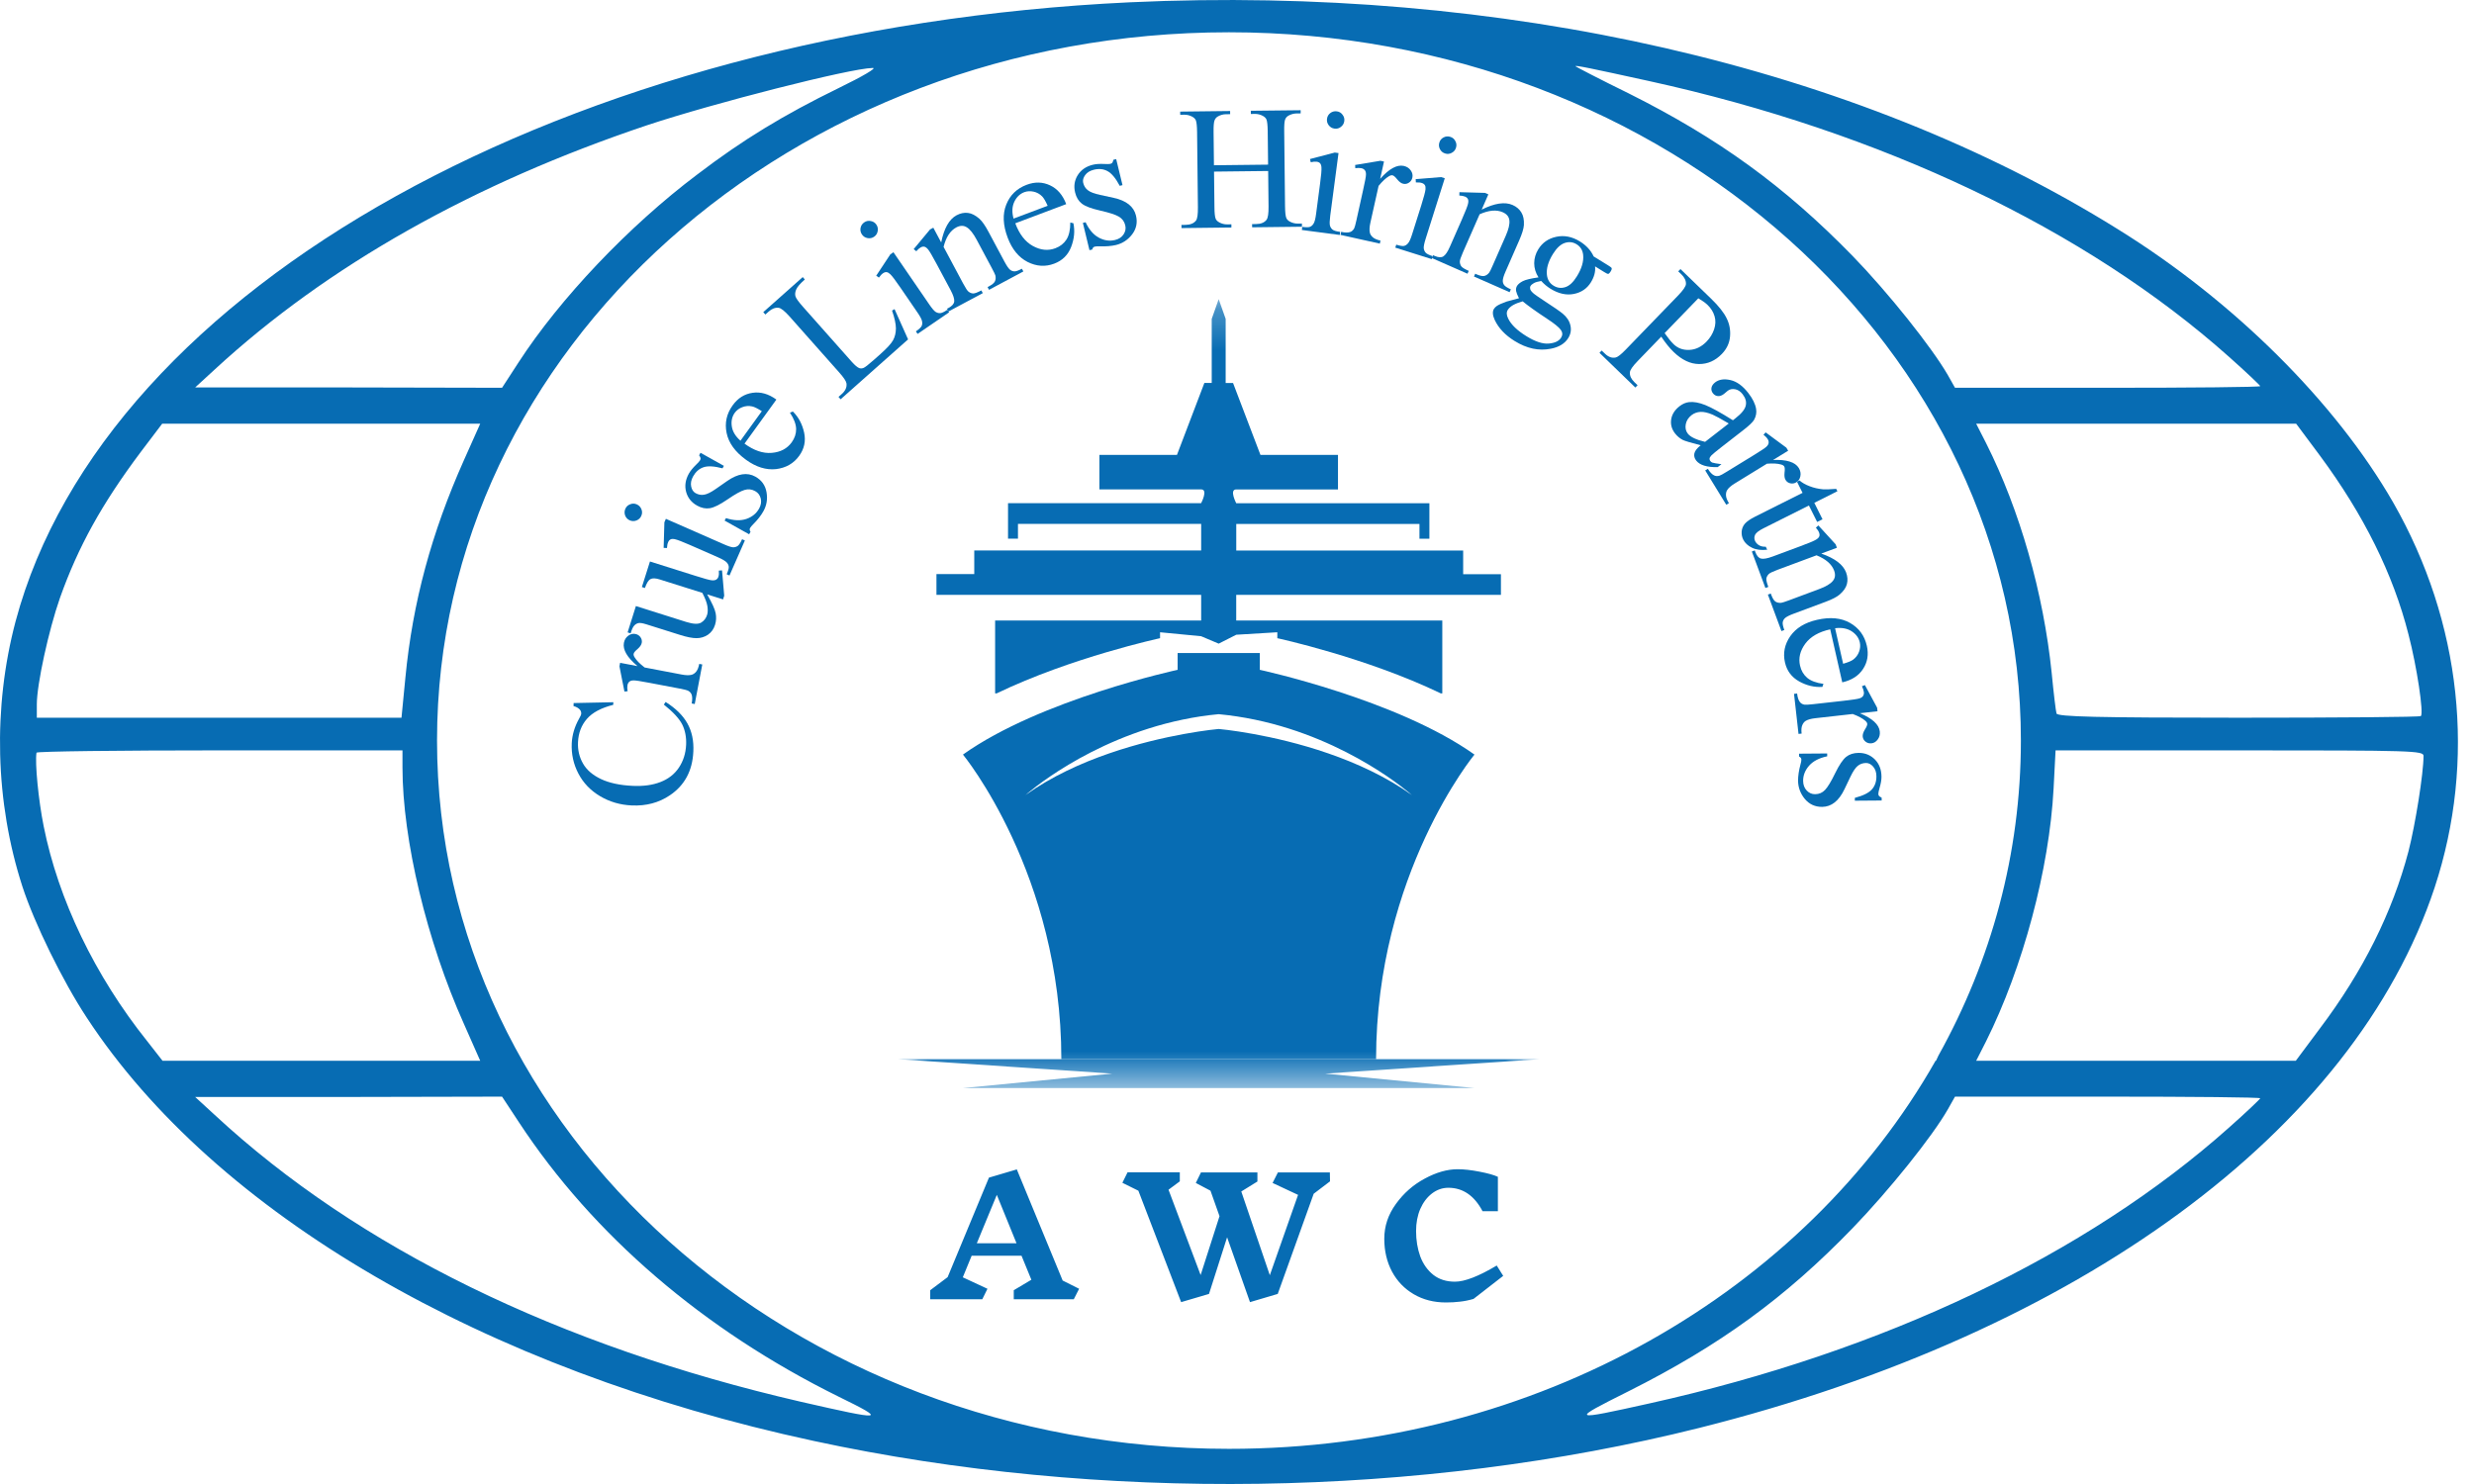 <svg width="60" height="36" viewBox="0 0 60 36" fill="none" xmlns="http://www.w3.org/2000/svg">
<g clip-path="url(#clip0_2225_3607)">
<path fill-rule="evenodd" clip-rule="evenodd" d="M27.395 0.056C13.799 0.698 2.548 6.95 0.378 15.073C-0.176 17.165 -0.121 19.455 0.544 21.508C0.829 22.387 1.518 23.798 2.104 24.686C5.216 29.44 11.733 33.236 19.738 34.956C26.675 36.453 34.443 36.334 41.213 34.639C50.438 32.325 57.089 27.435 59.045 21.532C60.058 18.457 59.702 15.097 58.039 12.188C56.645 9.764 54.183 7.307 51.356 5.556C45.014 1.601 36.422 -0.364 27.395 0.056ZM39.993 1.966C45.631 3.202 50.58 5.556 54.056 8.654C54.476 9.027 54.816 9.352 54.816 9.367C54.816 9.391 53.154 9.407 51.118 9.407H47.413L47.239 9.098C46.85 8.424 45.789 7.093 44.926 6.205C43.272 4.51 41.672 3.353 39.502 2.267C38.806 1.926 38.227 1.625 38.212 1.609C38.172 1.57 38.584 1.657 39.993 1.966ZM20.332 2.14C19.002 2.79 18.012 3.392 16.911 4.232C15.248 5.484 13.578 7.244 12.572 8.797L12.176 9.407L8.455 9.399H4.733L5.208 8.963C7.932 6.451 11.471 4.454 15.7 3.036C17.299 2.505 20.617 1.657 21.163 1.649C21.282 1.641 20.934 1.847 20.332 2.14ZM11.25 11.166C10.466 12.925 10.007 14.613 9.832 16.436L9.737 17.411H5.311H0.893V17.086C0.893 16.602 1.178 15.295 1.455 14.502C1.898 13.258 2.468 12.228 3.411 10.968L3.933 10.279H7.789H11.646L11.25 11.166ZM56.265 11.055C57.326 12.49 58.039 13.924 58.411 15.39C58.617 16.182 58.783 17.3 58.712 17.371C58.688 17.395 56.701 17.411 54.286 17.411C50.849 17.411 49.899 17.387 49.875 17.308C49.859 17.26 49.804 16.808 49.757 16.317C49.559 14.392 48.988 12.379 48.165 10.746L47.927 10.279H51.807H55.687L56.265 11.055ZM9.761 18.615C9.761 20.375 10.355 22.839 11.25 24.836L11.646 25.732H7.797H3.941L3.569 25.256C2.302 23.671 1.415 21.825 1.059 20.042C0.932 19.408 0.845 18.512 0.885 18.259C0.885 18.227 2.888 18.203 5.327 18.203H9.761V18.615ZM47.012 25.606C48.292 23.305 49.011 20.71 49.011 17.965C49.011 8.476 40.413 0.783 29.805 0.783C19.198 0.783 10.599 8.476 10.599 17.965C10.599 27.454 19.198 35.147 29.805 35.147C37.288 35.147 43.772 31.318 46.942 25.732H46.953L47.012 25.606ZM58.776 18.338C58.776 18.758 58.578 20.002 58.411 20.652C58.023 22.126 57.311 23.56 56.258 24.955L55.679 25.732H51.799H47.927L48.165 25.264C49.06 23.473 49.701 21.08 49.804 19.13L49.852 18.203H54.317C58.514 18.203 58.776 18.211 58.776 18.338ZM12.588 27.229C14.386 29.963 17.062 32.261 20.332 33.878C21.528 34.464 21.464 34.472 19.422 34.005C13.554 32.65 8.684 30.272 5.208 27.047L4.733 26.611H8.455L12.176 26.603L12.588 27.229ZM54.816 26.643C54.816 26.659 54.476 26.984 54.056 27.356C50.588 30.447 45.679 32.784 40.009 34.044C38.085 34.472 38.069 34.464 39.494 33.751C41.704 32.642 43.295 31.485 44.934 29.789C45.813 28.878 46.858 27.578 47.239 26.912L47.413 26.603H51.118C53.154 26.603 54.816 26.619 54.816 26.643Z" fill="#076CB3"/>
<path d="M26.042 31.518H24.586V31.299L25.013 31.045L24.774 30.462H23.565L23.35 30.986L23.948 31.264L23.823 31.518H22.56V31.299L22.982 30.982L23.984 28.568L24.66 28.368L25.772 31.064L26.171 31.264L26.042 31.518ZM24.175 28.986L23.69 30.16H24.653L24.175 28.986ZM31.86 28.959L30.988 31.389L30.315 31.588L29.76 30.015L29.321 31.389L28.645 31.588L27.608 28.885L27.22 28.693L27.346 28.439H28.613V28.658L28.339 28.861L29.118 30.931L29.576 29.503L29.357 28.885L29.001 28.697L29.126 28.442H30.495V28.662L30.104 28.904L30.796 30.935L31.481 28.986L30.863 28.697L30.992 28.442H32.252L32.256 28.658L31.86 28.959ZM35.352 28.364C35.504 28.364 35.68 28.384 35.881 28.423C36.084 28.462 36.233 28.504 36.327 28.548V29.382H35.955C35.754 29.003 35.478 28.814 35.126 28.814C34.982 28.814 34.85 28.86 34.73 28.951C34.61 29.043 34.515 29.168 34.445 29.327C34.377 29.486 34.343 29.665 34.343 29.863C34.343 30.087 34.377 30.293 34.445 30.481C34.515 30.666 34.621 30.815 34.762 30.927C34.903 31.037 35.077 31.092 35.286 31.092C35.523 31.092 35.861 30.961 36.299 30.7L36.456 30.951L35.736 31.51C35.621 31.544 35.51 31.566 35.403 31.577C35.299 31.59 35.187 31.596 35.067 31.596C34.775 31.596 34.515 31.53 34.288 31.397C34.061 31.264 33.885 31.081 33.76 30.849C33.635 30.614 33.572 30.348 33.572 30.051C33.572 29.745 33.666 29.464 33.854 29.206C34.042 28.945 34.275 28.74 34.554 28.591C34.833 28.44 35.099 28.364 35.352 28.364Z" fill="#076CB3"/>
<mask id="mask0_2225_3607" style="mask-type:luminance" maskUnits="userSpaceOnUse" x="21" y="7" width="17" height="20">
<path d="M37.346 7.257H21.767V26.395H37.346V7.257Z" fill="white"/>
</mask>
<g mask="url(#mask0_2225_3607)">
<path d="M36.401 14.431V13.929H35.485V13.355H29.982V12.71H34.425V13.068H34.666V12.208H29.982C29.982 12.208 29.805 11.873 29.982 11.873H32.449V11.036H30.569L29.904 9.291H29.725V7.736L29.556 7.257L29.387 7.736V9.289H29.209L28.544 11.035H26.663V11.872H29.13C29.307 11.872 29.13 12.206 29.13 12.206H24.447V13.067H24.688V12.708H29.131V13.354H23.628V13.927H22.711V14.43H29.131V15.052H24.134V16.821H24.17C25.988 15.945 28.134 15.482 28.134 15.482V15.338L29.13 15.434L29.556 15.614L29.982 15.398L30.978 15.338V15.482C30.978 15.482 33.124 15.945 34.943 16.821H34.979V15.052H29.981V14.43H36.401V14.431Z" fill="#076CB3"/>
<path d="M30.553 16.249V15.842H28.56V16.249C28.56 16.249 25.234 16.966 23.354 18.305C23.354 18.305 25.74 21.199 25.74 25.694H33.373C33.373 21.199 35.759 18.305 35.759 18.305C33.879 16.966 30.553 16.249 30.553 16.249ZM30.394 17.805C29.885 17.712 29.556 17.684 29.556 17.684C29.556 17.684 29.227 17.712 28.718 17.805C27.747 17.982 26.121 18.392 24.872 19.286C24.872 19.286 26.38 17.936 28.682 17.457C28.962 17.398 29.254 17.353 29.556 17.325C29.858 17.354 30.15 17.399 30.43 17.457C32.733 17.936 34.24 19.286 34.24 19.286C32.991 18.392 31.366 17.981 30.394 17.805Z" fill="#076CB3"/>
<path d="M37.346 25.694H29.556H21.767L26.974 26.045L23.354 26.395H29.556H35.759L32.138 26.045L37.346 25.694Z" fill="#076CB3"/>
</g>
<path d="M13.912 17.055L14.875 17.035L14.872 17.099C14.58 17.172 14.368 17.285 14.234 17.439C14.1 17.593 14.028 17.781 14.018 18.005C14.009 18.192 14.049 18.364 14.138 18.52C14.225 18.675 14.371 18.802 14.575 18.899C14.779 18.995 15.036 19.05 15.345 19.064C15.601 19.076 15.824 19.046 16.015 18.972C16.206 18.899 16.356 18.783 16.463 18.624C16.571 18.463 16.63 18.278 16.64 18.067C16.648 17.884 16.617 17.72 16.546 17.576C16.473 17.432 16.324 17.271 16.099 17.092L16.143 17.029C16.388 17.183 16.564 17.357 16.672 17.551C16.78 17.745 16.828 17.972 16.815 18.232C16.794 18.699 16.603 19.053 16.244 19.294C15.977 19.474 15.669 19.555 15.319 19.539C15.037 19.526 14.781 19.45 14.551 19.313C14.321 19.176 14.147 18.994 14.028 18.767C13.908 18.539 13.854 18.294 13.866 18.031C13.876 17.827 13.935 17.628 14.044 17.434C14.078 17.378 14.095 17.337 14.096 17.312C14.098 17.274 14.086 17.241 14.061 17.212C14.025 17.174 13.975 17.146 13.909 17.128L13.912 17.055Z" fill="#076CB3"/>
<path d="M15.039 16.079L15.461 16.159C15.209 15.948 15.1 15.761 15.131 15.595C15.145 15.52 15.18 15.463 15.236 15.422C15.29 15.382 15.348 15.367 15.408 15.379C15.461 15.389 15.503 15.415 15.533 15.458C15.563 15.5 15.573 15.546 15.564 15.595C15.555 15.643 15.521 15.692 15.463 15.744C15.404 15.793 15.372 15.832 15.367 15.861C15.362 15.886 15.371 15.915 15.393 15.949C15.437 16.021 15.517 16.102 15.633 16.192L16.531 16.363C16.635 16.383 16.716 16.385 16.774 16.369C16.814 16.358 16.851 16.333 16.884 16.293C16.917 16.252 16.942 16.19 16.958 16.105L17.032 16.119L16.849 17.079L16.775 17.065C16.793 16.97 16.792 16.896 16.771 16.844C16.755 16.805 16.725 16.775 16.68 16.752C16.658 16.741 16.593 16.725 16.483 16.704L15.757 16.566C15.538 16.524 15.408 16.504 15.365 16.506C15.321 16.506 15.287 16.516 15.263 16.537C15.24 16.557 15.225 16.584 15.218 16.62C15.21 16.662 15.211 16.712 15.221 16.769L15.144 16.776L15.023 16.165L15.039 16.079Z" fill="#076CB3"/>
<path d="M15.763 13.621L16.866 13.969C17.077 14.036 17.207 14.072 17.258 14.077C17.308 14.082 17.345 14.076 17.37 14.06C17.396 14.044 17.413 14.021 17.423 13.992C17.436 13.951 17.439 13.901 17.433 13.842L17.511 13.836L17.564 14.451L17.536 14.541L17.15 14.419C17.27 14.629 17.34 14.782 17.357 14.878C17.375 14.974 17.37 15.068 17.341 15.159C17.309 15.261 17.251 15.341 17.169 15.398C17.086 15.453 16.994 15.481 16.892 15.481C16.79 15.481 16.654 15.454 16.485 15.4L15.672 15.144C15.585 15.117 15.523 15.107 15.484 15.115C15.445 15.124 15.411 15.143 15.382 15.175C15.352 15.205 15.323 15.268 15.294 15.364L15.221 15.341L15.422 14.702L16.64 15.087C16.81 15.14 16.93 15.146 17.002 15.105C17.074 15.062 17.123 14.999 17.149 14.915C17.167 14.858 17.169 14.788 17.156 14.705C17.143 14.621 17.102 14.514 17.033 14.382L16.001 14.057C15.898 14.024 15.822 14.022 15.775 14.049C15.726 14.074 15.681 14.146 15.641 14.264L15.567 14.241L15.763 13.621Z" fill="#076CB3"/>
<path d="M15.166 12.343C15.189 12.29 15.228 12.253 15.283 12.233C15.336 12.211 15.39 12.212 15.443 12.235C15.497 12.259 15.534 12.298 15.556 12.353C15.578 12.407 15.577 12.46 15.553 12.514C15.53 12.567 15.491 12.604 15.436 12.626C15.381 12.647 15.327 12.646 15.273 12.623C15.22 12.599 15.183 12.561 15.162 12.508C15.141 12.453 15.142 12.398 15.166 12.343ZM16.149 12.586L17.554 13.203C17.663 13.251 17.74 13.276 17.783 13.277C17.826 13.276 17.863 13.264 17.895 13.241C17.926 13.217 17.96 13.164 17.997 13.081L18.065 13.111L17.692 13.961L17.624 13.931C17.661 13.845 17.678 13.784 17.674 13.748C17.671 13.711 17.654 13.676 17.623 13.643C17.592 13.609 17.523 13.568 17.415 13.52L16.741 13.224C16.552 13.141 16.427 13.093 16.366 13.08C16.321 13.071 16.287 13.072 16.263 13.085C16.238 13.097 16.218 13.119 16.204 13.152C16.188 13.188 16.179 13.235 16.176 13.294L16.095 13.291L16.113 12.67L16.149 12.586Z" fill="#076CB3"/>
<path d="M16.989 10.984L17.556 11.301L17.523 11.361C17.319 11.307 17.164 11.299 17.059 11.336C16.955 11.372 16.872 11.445 16.809 11.557C16.762 11.642 16.746 11.723 16.762 11.8C16.777 11.877 16.813 11.931 16.867 11.962C16.935 12 17.004 12.013 17.074 12.001C17.145 11.991 17.241 11.944 17.361 11.86L17.638 11.667C17.896 11.488 18.123 11.453 18.32 11.563C18.471 11.648 18.561 11.774 18.59 11.941C18.619 12.107 18.593 12.261 18.514 12.402C18.457 12.504 18.374 12.611 18.264 12.721C18.23 12.755 18.205 12.784 18.191 12.809C18.176 12.837 18.179 12.868 18.202 12.901L18.168 12.961L17.573 12.629L17.607 12.569C17.796 12.63 17.96 12.636 18.1 12.589C18.239 12.541 18.342 12.458 18.409 12.339C18.456 12.255 18.469 12.174 18.45 12.094C18.43 12.013 18.386 11.953 18.316 11.915C18.233 11.868 18.146 11.858 18.056 11.886C17.966 11.912 17.828 11.989 17.643 12.116C17.457 12.243 17.314 12.314 17.213 12.329C17.114 12.345 17.011 12.324 16.905 12.265C16.768 12.188 16.68 12.077 16.64 11.932C16.601 11.786 16.623 11.639 16.706 11.49C16.743 11.424 16.801 11.352 16.881 11.274C16.934 11.223 16.966 11.187 16.978 11.166C16.988 11.147 16.993 11.129 16.99 11.114C16.988 11.098 16.976 11.075 16.955 11.044L16.989 10.984Z" fill="#076CB3"/>
<path d="M18.056 10.762C18.284 10.929 18.505 11.004 18.717 10.986C18.929 10.968 19.09 10.883 19.2 10.731C19.273 10.63 19.309 10.522 19.308 10.408C19.306 10.291 19.256 10.159 19.158 10.011L19.229 9.983C19.366 10.118 19.457 10.289 19.502 10.494C19.546 10.699 19.506 10.887 19.382 11.058C19.248 11.244 19.06 11.351 18.82 11.38C18.58 11.406 18.337 11.331 18.093 11.154C17.829 10.963 17.672 10.746 17.622 10.504C17.572 10.26 17.621 10.036 17.77 9.831C17.895 9.658 18.055 9.557 18.251 9.529C18.445 9.5 18.638 9.554 18.829 9.693L18.056 10.762ZM17.958 10.691L18.476 9.975C18.373 9.909 18.294 9.87 18.241 9.859C18.158 9.841 18.078 9.848 18.001 9.878C17.925 9.907 17.865 9.952 17.821 10.012C17.753 10.106 17.729 10.216 17.748 10.344C17.767 10.469 17.837 10.585 17.958 10.691Z" fill="#076CB3"/>
<path d="M21.634 7.534L21.695 7.499L22.023 8.233L20.387 9.686L20.335 9.628L20.415 9.558C20.504 9.478 20.542 9.393 20.529 9.3C20.521 9.248 20.464 9.161 20.357 9.04L19.147 7.676C19.029 7.544 18.942 7.475 18.883 7.467C18.802 7.457 18.721 7.488 18.641 7.559L18.562 7.63L18.511 7.572L19.468 6.722L19.519 6.78C19.406 6.879 19.336 6.959 19.31 7.022C19.284 7.083 19.278 7.138 19.291 7.186C19.304 7.234 19.366 7.321 19.478 7.447L20.656 8.775C20.733 8.861 20.794 8.913 20.839 8.93C20.871 8.941 20.904 8.94 20.939 8.927C20.975 8.915 21.06 8.848 21.197 8.727L21.351 8.59C21.513 8.446 21.616 8.333 21.66 8.251C21.705 8.169 21.727 8.074 21.728 7.966C21.727 7.857 21.696 7.713 21.634 7.534Z" fill="#076CB3"/>
<path d="M20.96 5.394C21.008 5.361 21.061 5.35 21.117 5.362C21.174 5.371 21.22 5.4 21.253 5.448C21.286 5.496 21.297 5.549 21.286 5.607C21.276 5.664 21.247 5.71 21.199 5.743C21.151 5.776 21.098 5.787 21.04 5.776C20.982 5.765 20.937 5.736 20.904 5.688C20.871 5.639 20.86 5.587 20.87 5.531C20.881 5.473 20.911 5.428 20.96 5.394ZM21.668 6.119L22.536 7.384C22.603 7.482 22.655 7.543 22.692 7.567C22.729 7.589 22.767 7.599 22.805 7.596C22.845 7.592 22.902 7.565 22.976 7.514L23.019 7.576L22.254 8.1L22.212 8.039C22.288 7.986 22.335 7.943 22.351 7.91C22.367 7.877 22.371 7.838 22.362 7.794C22.354 7.748 22.317 7.677 22.25 7.58L21.834 6.973C21.717 6.802 21.636 6.695 21.591 6.652C21.558 6.621 21.528 6.604 21.501 6.602C21.474 6.599 21.445 6.608 21.416 6.628C21.383 6.65 21.35 6.686 21.316 6.734L21.25 6.689L21.592 6.171L21.668 6.119Z" fill="#076CB3"/>
<path d="M22.826 5.881C22.896 5.537 23.02 5.318 23.199 5.222C23.291 5.173 23.383 5.154 23.474 5.165C23.564 5.175 23.657 5.223 23.753 5.307C23.819 5.366 23.893 5.472 23.974 5.624L24.358 6.342C24.415 6.449 24.462 6.517 24.499 6.546C24.529 6.569 24.564 6.582 24.602 6.583C24.642 6.584 24.702 6.563 24.783 6.519L24.819 6.585L23.986 7.031L23.951 6.964L23.985 6.946C24.064 6.904 24.112 6.863 24.13 6.823C24.149 6.782 24.152 6.734 24.14 6.681C24.135 6.66 24.106 6.601 24.055 6.505L23.686 5.815C23.604 5.662 23.525 5.562 23.448 5.515C23.371 5.466 23.286 5.467 23.192 5.517C23.046 5.595 22.943 5.752 22.884 5.989L23.358 6.877C23.419 6.991 23.463 7.058 23.491 7.077C23.527 7.104 23.565 7.118 23.603 7.119C23.642 7.119 23.708 7.094 23.8 7.045L23.835 7.111L23.003 7.556L22.967 7.49L23.004 7.47C23.09 7.424 23.136 7.372 23.142 7.314C23.149 7.253 23.12 7.162 23.055 7.039L22.721 6.414C22.613 6.212 22.542 6.091 22.509 6.052C22.476 6.013 22.446 5.99 22.418 5.985C22.391 5.979 22.362 5.984 22.33 6.001C22.296 6.02 22.26 6.051 22.222 6.095L22.159 6.043L22.556 5.566L22.635 5.524L22.826 5.881Z" fill="#076CB3"/>
<path d="M24.623 5.417C24.722 5.682 24.864 5.866 25.051 5.968C25.238 6.07 25.419 6.088 25.595 6.022C25.712 5.978 25.801 5.908 25.863 5.812C25.926 5.714 25.957 5.576 25.957 5.398L26.032 5.415C26.072 5.603 26.053 5.795 25.977 5.992C25.901 6.187 25.764 6.322 25.566 6.396C25.352 6.477 25.136 6.463 24.92 6.354C24.705 6.243 24.544 6.047 24.438 5.765C24.323 5.459 24.312 5.192 24.404 4.963C24.496 4.732 24.661 4.572 24.898 4.483C25.098 4.407 25.288 4.412 25.466 4.496C25.644 4.579 25.775 4.731 25.858 4.952L24.623 5.417ZM24.581 5.303L25.408 4.992C25.358 4.88 25.314 4.805 25.276 4.766C25.216 4.705 25.146 4.666 25.065 4.649C24.986 4.632 24.911 4.636 24.841 4.662C24.733 4.703 24.652 4.782 24.598 4.898C24.544 5.014 24.539 5.149 24.581 5.303Z" fill="#076CB3"/>
<path d="M27.07 3.859L27.223 4.491L27.156 4.508C27.057 4.322 26.958 4.203 26.859 4.151C26.762 4.098 26.652 4.087 26.527 4.118C26.433 4.141 26.363 4.184 26.317 4.248C26.271 4.312 26.255 4.375 26.27 4.435C26.288 4.511 26.326 4.571 26.382 4.614C26.437 4.659 26.537 4.697 26.68 4.728L27.011 4.8C27.317 4.867 27.497 5.01 27.55 5.229C27.591 5.398 27.56 5.55 27.457 5.685C27.355 5.818 27.225 5.904 27.067 5.943C26.954 5.97 26.819 5.981 26.663 5.976C26.616 5.974 26.578 5.976 26.549 5.983C26.518 5.99 26.498 6.014 26.489 6.053L26.422 6.069L26.262 5.407L26.328 5.391C26.412 5.571 26.519 5.695 26.649 5.765C26.779 5.835 26.91 5.854 27.042 5.822C27.135 5.8 27.204 5.754 27.249 5.686C27.295 5.616 27.309 5.543 27.29 5.466C27.268 5.373 27.215 5.302 27.134 5.255C27.054 5.207 26.904 5.159 26.685 5.109C26.465 5.059 26.316 5.003 26.236 4.939C26.156 4.877 26.102 4.787 26.074 4.67C26.037 4.517 26.058 4.377 26.137 4.249C26.217 4.121 26.34 4.036 26.507 3.996C26.579 3.978 26.672 3.972 26.783 3.978C26.857 3.982 26.905 3.981 26.928 3.975C26.95 3.97 26.966 3.961 26.975 3.949C26.985 3.936 26.994 3.912 27.003 3.876L27.07 3.859Z" fill="#076CB3"/>
<path d="M29.441 4.009L30.754 3.994L30.745 3.185C30.743 3.041 30.733 2.946 30.715 2.9C30.7 2.865 30.671 2.836 30.626 2.811C30.566 2.779 30.503 2.763 30.436 2.763L30.336 2.765L30.335 2.687L31.544 2.674L31.544 2.751L31.445 2.752C31.378 2.753 31.315 2.77 31.255 2.802C31.211 2.825 31.181 2.859 31.165 2.905C31.15 2.95 31.143 3.042 31.145 3.181L31.165 5.004C31.167 5.148 31.177 5.242 31.196 5.288C31.21 5.322 31.239 5.352 31.282 5.376C31.344 5.409 31.408 5.425 31.474 5.424L31.574 5.423L31.575 5.5L30.367 5.514L30.366 5.437L30.466 5.435C30.581 5.434 30.665 5.399 30.717 5.331C30.751 5.286 30.767 5.178 30.765 5.009L30.756 4.148L29.443 4.163L29.453 5.024C29.454 5.167 29.464 5.261 29.483 5.307C29.497 5.341 29.526 5.371 29.571 5.395C29.631 5.428 29.695 5.444 29.761 5.443L29.864 5.442L29.864 5.519L28.654 5.533L28.653 5.456L28.753 5.455C28.869 5.453 28.954 5.418 29.006 5.35C29.039 5.305 29.054 5.198 29.052 5.028L29.032 3.204C29.03 3.06 29.02 2.965 29.002 2.919C28.987 2.885 28.959 2.855 28.915 2.831C28.854 2.798 28.79 2.782 28.723 2.783L28.623 2.784L28.622 2.707L29.833 2.693L29.834 2.77L29.732 2.771C29.665 2.772 29.602 2.789 29.543 2.821C29.5 2.844 29.47 2.878 29.454 2.925C29.438 2.969 29.43 3.061 29.432 3.2L29.441 4.009Z" fill="#076CB3"/>
<path d="M32.421 2.701C32.479 2.708 32.525 2.736 32.559 2.782C32.595 2.828 32.61 2.879 32.602 2.937C32.594 2.995 32.567 3.042 32.52 3.078C32.475 3.114 32.423 3.128 32.365 3.12C32.308 3.113 32.261 3.086 32.225 3.039C32.189 2.992 32.175 2.94 32.183 2.882C32.19 2.824 32.217 2.778 32.262 2.743C32.309 2.707 32.362 2.693 32.421 2.701ZM32.462 3.713L32.261 5.234C32.246 5.353 32.243 5.433 32.255 5.475C32.268 5.516 32.289 5.548 32.32 5.572C32.352 5.596 32.412 5.614 32.502 5.625L32.492 5.7L31.573 5.579L31.582 5.504C31.675 5.516 31.738 5.516 31.772 5.502C31.806 5.488 31.835 5.462 31.858 5.423C31.883 5.384 31.903 5.306 31.918 5.189L32.014 4.46C32.042 4.254 32.053 4.121 32.048 4.058C32.045 4.013 32.033 3.981 32.015 3.961C31.997 3.941 31.97 3.928 31.934 3.923C31.895 3.918 31.847 3.922 31.789 3.936L31.77 3.858L32.371 3.701L32.462 3.713Z" fill="#076CB3"/>
<path d="M33.565 3.919L33.472 4.338C33.69 4.093 33.881 3.989 34.045 4.025C34.12 4.042 34.176 4.079 34.215 4.136C34.254 4.191 34.266 4.249 34.253 4.309C34.241 4.362 34.214 4.403 34.17 4.431C34.127 4.46 34.081 4.469 34.032 4.458C33.984 4.448 33.936 4.413 33.887 4.353C33.839 4.293 33.801 4.259 33.772 4.253C33.748 4.248 33.718 4.255 33.684 4.276C33.611 4.318 33.527 4.396 33.434 4.509L33.235 5.402C33.212 5.505 33.208 5.586 33.222 5.645C33.231 5.685 33.256 5.723 33.295 5.757C33.334 5.791 33.396 5.818 33.48 5.837L33.464 5.91L32.51 5.698L32.526 5.624C32.621 5.646 32.695 5.646 32.748 5.627C32.786 5.613 32.818 5.583 32.842 5.539C32.854 5.517 32.872 5.452 32.896 5.344L33.056 4.621C33.105 4.404 33.129 4.274 33.128 4.232C33.129 4.188 33.12 4.154 33.1 4.129C33.081 4.105 33.054 4.089 33.018 4.081C32.976 4.072 32.927 4.072 32.869 4.08L32.865 4.002L33.479 3.9L33.565 3.919Z" fill="#076CB3"/>
<path d="M35.174 3.32C35.23 3.337 35.27 3.372 35.296 3.424C35.324 3.475 35.329 3.528 35.311 3.584C35.294 3.64 35.259 3.681 35.207 3.708C35.156 3.736 35.102 3.741 35.047 3.723C34.991 3.706 34.95 3.671 34.922 3.619C34.895 3.566 34.89 3.512 34.908 3.457C34.925 3.401 34.959 3.36 35.01 3.334C35.062 3.306 35.117 3.302 35.174 3.32ZM35.039 4.324L34.577 5.787C34.541 5.901 34.525 5.98 34.529 6.023C34.535 6.066 34.55 6.101 34.576 6.13C34.603 6.159 34.66 6.187 34.746 6.214L34.724 6.286L33.839 6.007L33.862 5.935C33.951 5.963 34.013 5.973 34.049 5.966C34.085 5.958 34.118 5.937 34.147 5.903C34.178 5.869 34.212 5.796 34.247 5.683L34.469 4.981C34.531 4.784 34.565 4.654 34.572 4.592C34.576 4.547 34.571 4.513 34.556 4.491C34.541 4.467 34.517 4.45 34.482 4.439C34.445 4.427 34.397 4.423 34.338 4.426L34.333 4.346L34.951 4.296L35.039 4.324Z" fill="#076CB3"/>
<path d="M35.934 5.085C36.247 4.929 36.496 4.891 36.682 4.972C36.778 5.014 36.849 5.075 36.896 5.153C36.944 5.23 36.965 5.333 36.958 5.46C36.952 5.548 36.914 5.672 36.845 5.829L36.518 6.576C36.469 6.686 36.445 6.765 36.446 6.813C36.446 6.851 36.457 6.885 36.48 6.916C36.504 6.948 36.558 6.982 36.642 7.019L36.611 7.088L35.747 6.708L35.777 6.64L35.813 6.656C35.895 6.691 35.957 6.704 35.999 6.694C36.043 6.683 36.083 6.656 36.116 6.613C36.13 6.597 36.159 6.538 36.203 6.437L36.517 5.722C36.587 5.563 36.616 5.438 36.606 5.349C36.597 5.258 36.543 5.192 36.446 5.149C36.294 5.082 36.107 5.099 35.884 5.198L35.48 6.12C35.428 6.238 35.403 6.314 35.404 6.348C35.406 6.393 35.418 6.431 35.441 6.462C35.465 6.493 35.525 6.529 35.621 6.571L35.59 6.64L34.726 6.26L34.756 6.191L34.794 6.208C34.883 6.247 34.953 6.251 35.003 6.22C35.055 6.188 35.109 6.109 35.165 5.981L35.45 5.333C35.542 5.123 35.593 4.993 35.603 4.942C35.614 4.893 35.613 4.855 35.6 4.83C35.588 4.805 35.566 4.785 35.533 4.77C35.497 4.755 35.45 4.746 35.392 4.743L35.394 4.662L36.014 4.679L36.096 4.715L35.934 5.085Z" fill="#076CB3"/>
<path d="M37.312 6.729C37.242 6.619 37.208 6.504 37.208 6.385C37.209 6.265 37.242 6.152 37.307 6.047C37.406 5.886 37.552 5.785 37.744 5.744C37.938 5.703 38.129 5.741 38.318 5.858C38.472 5.954 38.583 6.075 38.65 6.221L38.994 6.433C39.045 6.465 39.073 6.485 39.079 6.493C39.086 6.501 39.089 6.509 39.088 6.518C39.089 6.533 39.081 6.555 39.064 6.582C39.045 6.613 39.029 6.632 39.015 6.64C39.008 6.644 38.999 6.645 38.987 6.642C38.977 6.641 38.946 6.624 38.895 6.593L38.684 6.462C38.698 6.588 38.664 6.718 38.582 6.85C38.488 7.001 38.35 7.095 38.168 7.131C37.986 7.167 37.797 7.124 37.602 7.004C37.522 6.954 37.447 6.892 37.378 6.816C37.298 6.829 37.238 6.846 37.198 6.869C37.16 6.891 37.133 6.914 37.119 6.938C37.106 6.958 37.104 6.983 37.111 7.014C37.119 7.045 37.149 7.082 37.201 7.126C37.231 7.151 37.311 7.206 37.441 7.292C37.681 7.448 37.834 7.554 37.9 7.609C38 7.692 38.062 7.787 38.086 7.894C38.111 8.001 38.094 8.103 38.034 8.2C37.952 8.333 37.812 8.42 37.614 8.459C37.323 8.518 37.029 8.456 36.733 8.272C36.505 8.131 36.344 7.961 36.25 7.761C36.198 7.647 36.192 7.558 36.231 7.494C36.249 7.466 36.273 7.441 36.303 7.421C36.35 7.39 36.429 7.354 36.54 7.315C36.555 7.309 36.655 7.283 36.839 7.235C36.8 7.161 36.777 7.101 36.768 7.057C36.762 7.012 36.77 6.971 36.792 6.934C36.818 6.893 36.865 6.855 36.932 6.82C37.001 6.785 37.127 6.755 37.312 6.729ZM38.235 5.925C38.148 5.871 38.053 5.86 37.951 5.893C37.848 5.927 37.753 6.015 37.663 6.16C37.548 6.346 37.499 6.516 37.516 6.668C37.529 6.784 37.583 6.872 37.677 6.93C37.767 6.986 37.862 6.998 37.961 6.966C38.061 6.935 38.155 6.847 38.244 6.702C38.36 6.514 38.411 6.342 38.395 6.185C38.383 6.07 38.33 5.983 38.235 5.925ZM36.928 7.31C36.835 7.336 36.759 7.366 36.698 7.4C36.638 7.435 36.594 7.474 36.567 7.518C36.532 7.574 36.535 7.645 36.578 7.73C36.65 7.877 36.798 8.019 37.022 8.157C37.234 8.288 37.414 8.347 37.562 8.334C37.709 8.322 37.809 8.274 37.862 8.189C37.9 8.127 37.897 8.065 37.853 8.002C37.807 7.938 37.695 7.847 37.516 7.73C37.255 7.558 37.059 7.418 36.928 7.31Z" fill="#076CB3"/>
<path d="M40.289 8.167L39.717 8.759C39.593 8.887 39.53 8.979 39.528 9.037C39.524 9.118 39.56 9.196 39.637 9.27L39.715 9.345L39.661 9.401L38.791 8.559L38.844 8.504L38.921 8.577C39.006 8.661 39.095 8.692 39.186 8.672C39.236 8.66 39.317 8.596 39.429 8.48L40.698 7.168C40.821 7.04 40.885 6.947 40.888 6.89C40.891 6.809 40.855 6.731 40.778 6.656L40.701 6.583L40.755 6.527L41.499 7.247C41.681 7.423 41.806 7.58 41.874 7.72C41.944 7.858 41.971 8.007 41.957 8.165C41.943 8.324 41.877 8.464 41.759 8.586C41.599 8.751 41.414 8.833 41.203 8.831C40.994 8.829 40.789 8.732 40.59 8.539C40.541 8.492 40.491 8.437 40.441 8.375C40.391 8.313 40.34 8.243 40.289 8.167ZM40.371 8.081C40.414 8.142 40.454 8.195 40.49 8.24C40.526 8.285 40.559 8.321 40.588 8.349C40.692 8.449 40.82 8.496 40.972 8.488C41.126 8.481 41.265 8.413 41.389 8.285C41.474 8.197 41.534 8.099 41.571 7.989C41.608 7.878 41.612 7.772 41.582 7.672C41.553 7.57 41.496 7.479 41.412 7.397C41.361 7.348 41.286 7.294 41.188 7.236L40.371 8.081Z" fill="#076CB3"/>
<path d="M41.245 10.802C41.005 10.74 40.861 10.697 40.811 10.672C40.738 10.634 40.675 10.581 40.623 10.514C40.542 10.41 40.511 10.296 40.53 10.173C40.549 10.05 40.617 9.944 40.733 9.854C40.807 9.797 40.883 9.764 40.962 9.755C41.072 9.742 41.203 9.765 41.355 9.825C41.507 9.886 41.731 10.009 42.027 10.195L42.086 10.149C42.236 10.032 42.321 9.928 42.339 9.836C42.359 9.745 42.333 9.655 42.262 9.563C42.209 9.494 42.147 9.454 42.078 9.442C42.009 9.43 41.95 9.442 41.902 9.479L41.809 9.557C41.758 9.596 41.709 9.613 41.661 9.608C41.614 9.604 41.574 9.581 41.542 9.54C41.51 9.499 41.499 9.454 41.507 9.406C41.516 9.359 41.545 9.316 41.594 9.277C41.689 9.204 41.813 9.185 41.967 9.22C42.121 9.255 42.266 9.36 42.401 9.535C42.505 9.669 42.568 9.796 42.589 9.917C42.605 10.008 42.589 10.097 42.541 10.184C42.509 10.24 42.42 10.325 42.274 10.438L41.762 10.836C41.618 10.948 41.532 11.019 41.503 11.05C41.476 11.08 41.461 11.106 41.46 11.126C41.459 11.148 41.465 11.167 41.478 11.183C41.491 11.201 41.507 11.213 41.525 11.221C41.557 11.232 41.632 11.246 41.749 11.261L41.657 11.332C41.397 11.337 41.223 11.284 41.136 11.172C41.094 11.118 41.08 11.06 41.092 11C41.105 10.939 41.156 10.873 41.245 10.802ZM41.352 10.719L41.926 10.273C41.732 10.158 41.602 10.088 41.537 10.06C41.422 10.011 41.323 9.988 41.242 9.992C41.16 9.996 41.088 10.022 41.025 10.07C40.946 10.132 40.899 10.206 40.883 10.294C40.868 10.382 40.884 10.456 40.932 10.518C40.996 10.601 41.137 10.668 41.352 10.719Z" fill="#076CB3"/>
<path d="M43.367 10.934L43.002 11.158C43.329 11.145 43.537 11.21 43.625 11.353C43.664 11.418 43.677 11.484 43.663 11.552C43.65 11.618 43.618 11.668 43.566 11.699C43.52 11.728 43.471 11.736 43.42 11.725C43.369 11.714 43.331 11.687 43.305 11.644C43.279 11.603 43.271 11.544 43.279 11.467C43.289 11.391 43.287 11.34 43.271 11.315C43.258 11.294 43.232 11.278 43.193 11.268C43.112 11.244 42.998 11.238 42.852 11.249L42.072 11.728C41.982 11.783 41.921 11.836 41.889 11.887C41.866 11.922 41.856 11.965 41.859 12.018C41.861 12.07 41.885 12.133 41.93 12.206L41.866 12.245L41.355 11.412L41.419 11.373C41.47 11.456 41.521 11.509 41.572 11.533C41.609 11.551 41.652 11.554 41.7 11.54C41.724 11.534 41.784 11.501 41.878 11.443L42.509 11.056C42.699 10.94 42.809 10.867 42.839 10.837C42.871 10.807 42.889 10.777 42.893 10.745C42.897 10.715 42.89 10.684 42.871 10.654C42.848 10.617 42.814 10.581 42.768 10.546L42.821 10.489L43.322 10.859L43.367 10.934Z" fill="#076CB3"/>
<path d="M44.561 11.917L44.001 12.198L44.2 12.597L44.07 12.662L43.87 12.263L42.764 12.818C42.653 12.874 42.586 12.927 42.563 12.977C42.541 13.028 42.542 13.079 42.567 13.129C42.588 13.17 42.62 13.203 42.664 13.229C42.71 13.255 42.762 13.266 42.823 13.262L42.859 13.335C42.716 13.352 42.593 13.337 42.491 13.288C42.39 13.239 42.319 13.173 42.276 13.088C42.248 13.031 42.235 12.967 42.239 12.897C42.244 12.826 42.269 12.763 42.314 12.708C42.361 12.652 42.446 12.593 42.569 12.531L43.716 11.956L43.581 11.686L43.642 11.655C43.704 11.71 43.785 11.756 43.885 11.794C43.986 11.834 44.096 11.859 44.214 11.87C44.275 11.874 44.381 11.871 44.532 11.859L44.561 11.917Z" fill="#076CB3"/>
<path d="M44.17 13.429C44.501 13.544 44.701 13.697 44.772 13.887C44.808 13.985 44.815 14.078 44.792 14.167C44.77 14.255 44.71 14.341 44.614 14.424C44.546 14.482 44.432 14.541 44.27 14.601L43.507 14.885C43.393 14.927 43.32 14.965 43.286 14.998C43.259 15.025 43.242 15.057 43.235 15.095C43.229 15.134 43.242 15.197 43.274 15.283L43.204 15.309L42.875 14.424L42.945 14.398L42.959 14.435C42.99 14.518 43.024 14.572 43.061 14.595C43.099 14.619 43.146 14.629 43.2 14.623C43.222 14.621 43.284 14.601 43.387 14.563L44.119 14.29C44.282 14.23 44.392 14.164 44.449 14.094C44.508 14.025 44.518 13.94 44.481 13.84C44.423 13.685 44.281 13.562 44.055 13.471L43.111 13.822C42.99 13.867 42.918 13.902 42.895 13.927C42.864 13.96 42.845 13.995 42.838 14.033C42.834 14.072 42.849 14.14 42.886 14.238L42.815 14.264L42.486 13.379L42.557 13.352L42.571 13.392C42.605 13.483 42.651 13.536 42.708 13.55C42.767 13.565 42.861 13.548 42.992 13.5L43.656 13.253C43.871 13.173 44 13.119 44.043 13.091C44.086 13.065 44.112 13.038 44.122 13.011C44.131 12.985 44.13 12.955 44.117 12.921C44.104 12.885 44.078 12.845 44.039 12.801L44.099 12.746L44.518 13.204L44.549 13.288L44.17 13.429Z" fill="#076CB3"/>
<path d="M44.387 15.267C44.11 15.328 43.909 15.444 43.782 15.615C43.656 15.787 43.613 15.964 43.655 16.147C43.682 16.268 43.74 16.367 43.826 16.441C43.915 16.517 44.047 16.566 44.223 16.59L44.197 16.663C44.005 16.676 43.817 16.632 43.633 16.53C43.45 16.427 43.335 16.273 43.289 16.067C43.238 15.844 43.281 15.632 43.418 15.433C43.557 15.235 43.774 15.102 44.068 15.036C44.386 14.963 44.653 14.989 44.867 15.111C45.083 15.234 45.219 15.419 45.275 15.666C45.322 15.875 45.292 16.062 45.184 16.227C45.078 16.392 44.909 16.501 44.679 16.553L44.387 15.267ZM44.505 15.24L44.7 16.102C44.818 16.068 44.899 16.035 44.943 16.002C45.011 15.951 45.059 15.887 45.087 15.809C45.115 15.733 45.121 15.658 45.105 15.585C45.079 15.472 45.012 15.382 44.904 15.312C44.797 15.244 44.664 15.22 44.505 15.24Z" fill="#076CB3"/>
<path d="M45.534 17.254L45.107 17.302C45.41 17.428 45.57 17.576 45.589 17.743C45.597 17.819 45.581 17.884 45.539 17.939C45.499 17.994 45.449 18.025 45.388 18.032C45.334 18.038 45.287 18.025 45.245 17.993C45.204 17.961 45.181 17.921 45.175 17.871C45.17 17.822 45.187 17.765 45.227 17.699C45.269 17.634 45.288 17.587 45.285 17.558C45.282 17.534 45.265 17.508 45.234 17.482C45.171 17.427 45.071 17.373 44.933 17.321L44.024 17.423C43.919 17.435 43.841 17.457 43.79 17.489C43.755 17.511 43.728 17.546 43.708 17.595C43.688 17.643 43.683 17.71 43.693 17.796L43.618 17.804L43.509 16.832L43.584 16.824C43.595 16.921 43.618 16.991 43.654 17.034C43.679 17.066 43.717 17.087 43.767 17.095C43.791 17.099 43.859 17.095 43.969 17.083L44.705 17.001C44.925 16.976 45.056 16.956 45.096 16.942C45.138 16.929 45.167 16.909 45.184 16.882C45.201 16.856 45.207 16.826 45.203 16.79C45.198 16.747 45.182 16.7 45.156 16.648L45.228 16.619L45.524 17.167L45.534 17.254Z" fill="#076CB3"/>
<path d="M45.635 19.419L44.984 19.424L44.984 19.355C45.188 19.301 45.326 19.232 45.399 19.148C45.472 19.065 45.508 18.96 45.507 18.832C45.507 18.735 45.48 18.657 45.428 18.597C45.377 18.538 45.319 18.509 45.257 18.509C45.179 18.51 45.113 18.532 45.057 18.577C45.001 18.621 44.941 18.709 44.878 18.841L44.732 19.146C44.597 19.43 44.416 19.572 44.191 19.574C44.018 19.575 43.877 19.51 43.769 19.379C43.663 19.249 43.609 19.103 43.607 18.94C43.607 18.823 43.626 18.69 43.667 18.539C43.681 18.493 43.687 18.456 43.687 18.427C43.687 18.395 43.669 18.37 43.632 18.352L43.632 18.283L44.313 18.278L44.314 18.347C44.12 18.387 43.974 18.463 43.876 18.573C43.778 18.684 43.729 18.807 43.73 18.943C43.731 19.039 43.76 19.117 43.816 19.176C43.873 19.237 43.941 19.267 44.02 19.266C44.116 19.266 44.197 19.231 44.261 19.163C44.326 19.095 44.408 18.961 44.506 18.758C44.605 18.556 44.694 18.424 44.774 18.36C44.853 18.297 44.953 18.265 45.074 18.264C45.231 18.263 45.362 18.316 45.469 18.422C45.575 18.53 45.629 18.669 45.63 18.84C45.631 18.915 45.616 19.006 45.584 19.113C45.564 19.184 45.554 19.232 45.554 19.255C45.554 19.277 45.559 19.295 45.569 19.307C45.579 19.32 45.601 19.334 45.634 19.35L45.635 19.419Z" fill="#076CB3"/>
</g>
<defs>
<clipPath id="clip0_2225_3607">
<rect width="59.61" height="36" fill="white"/>
</clipPath>
</defs>
</svg>
